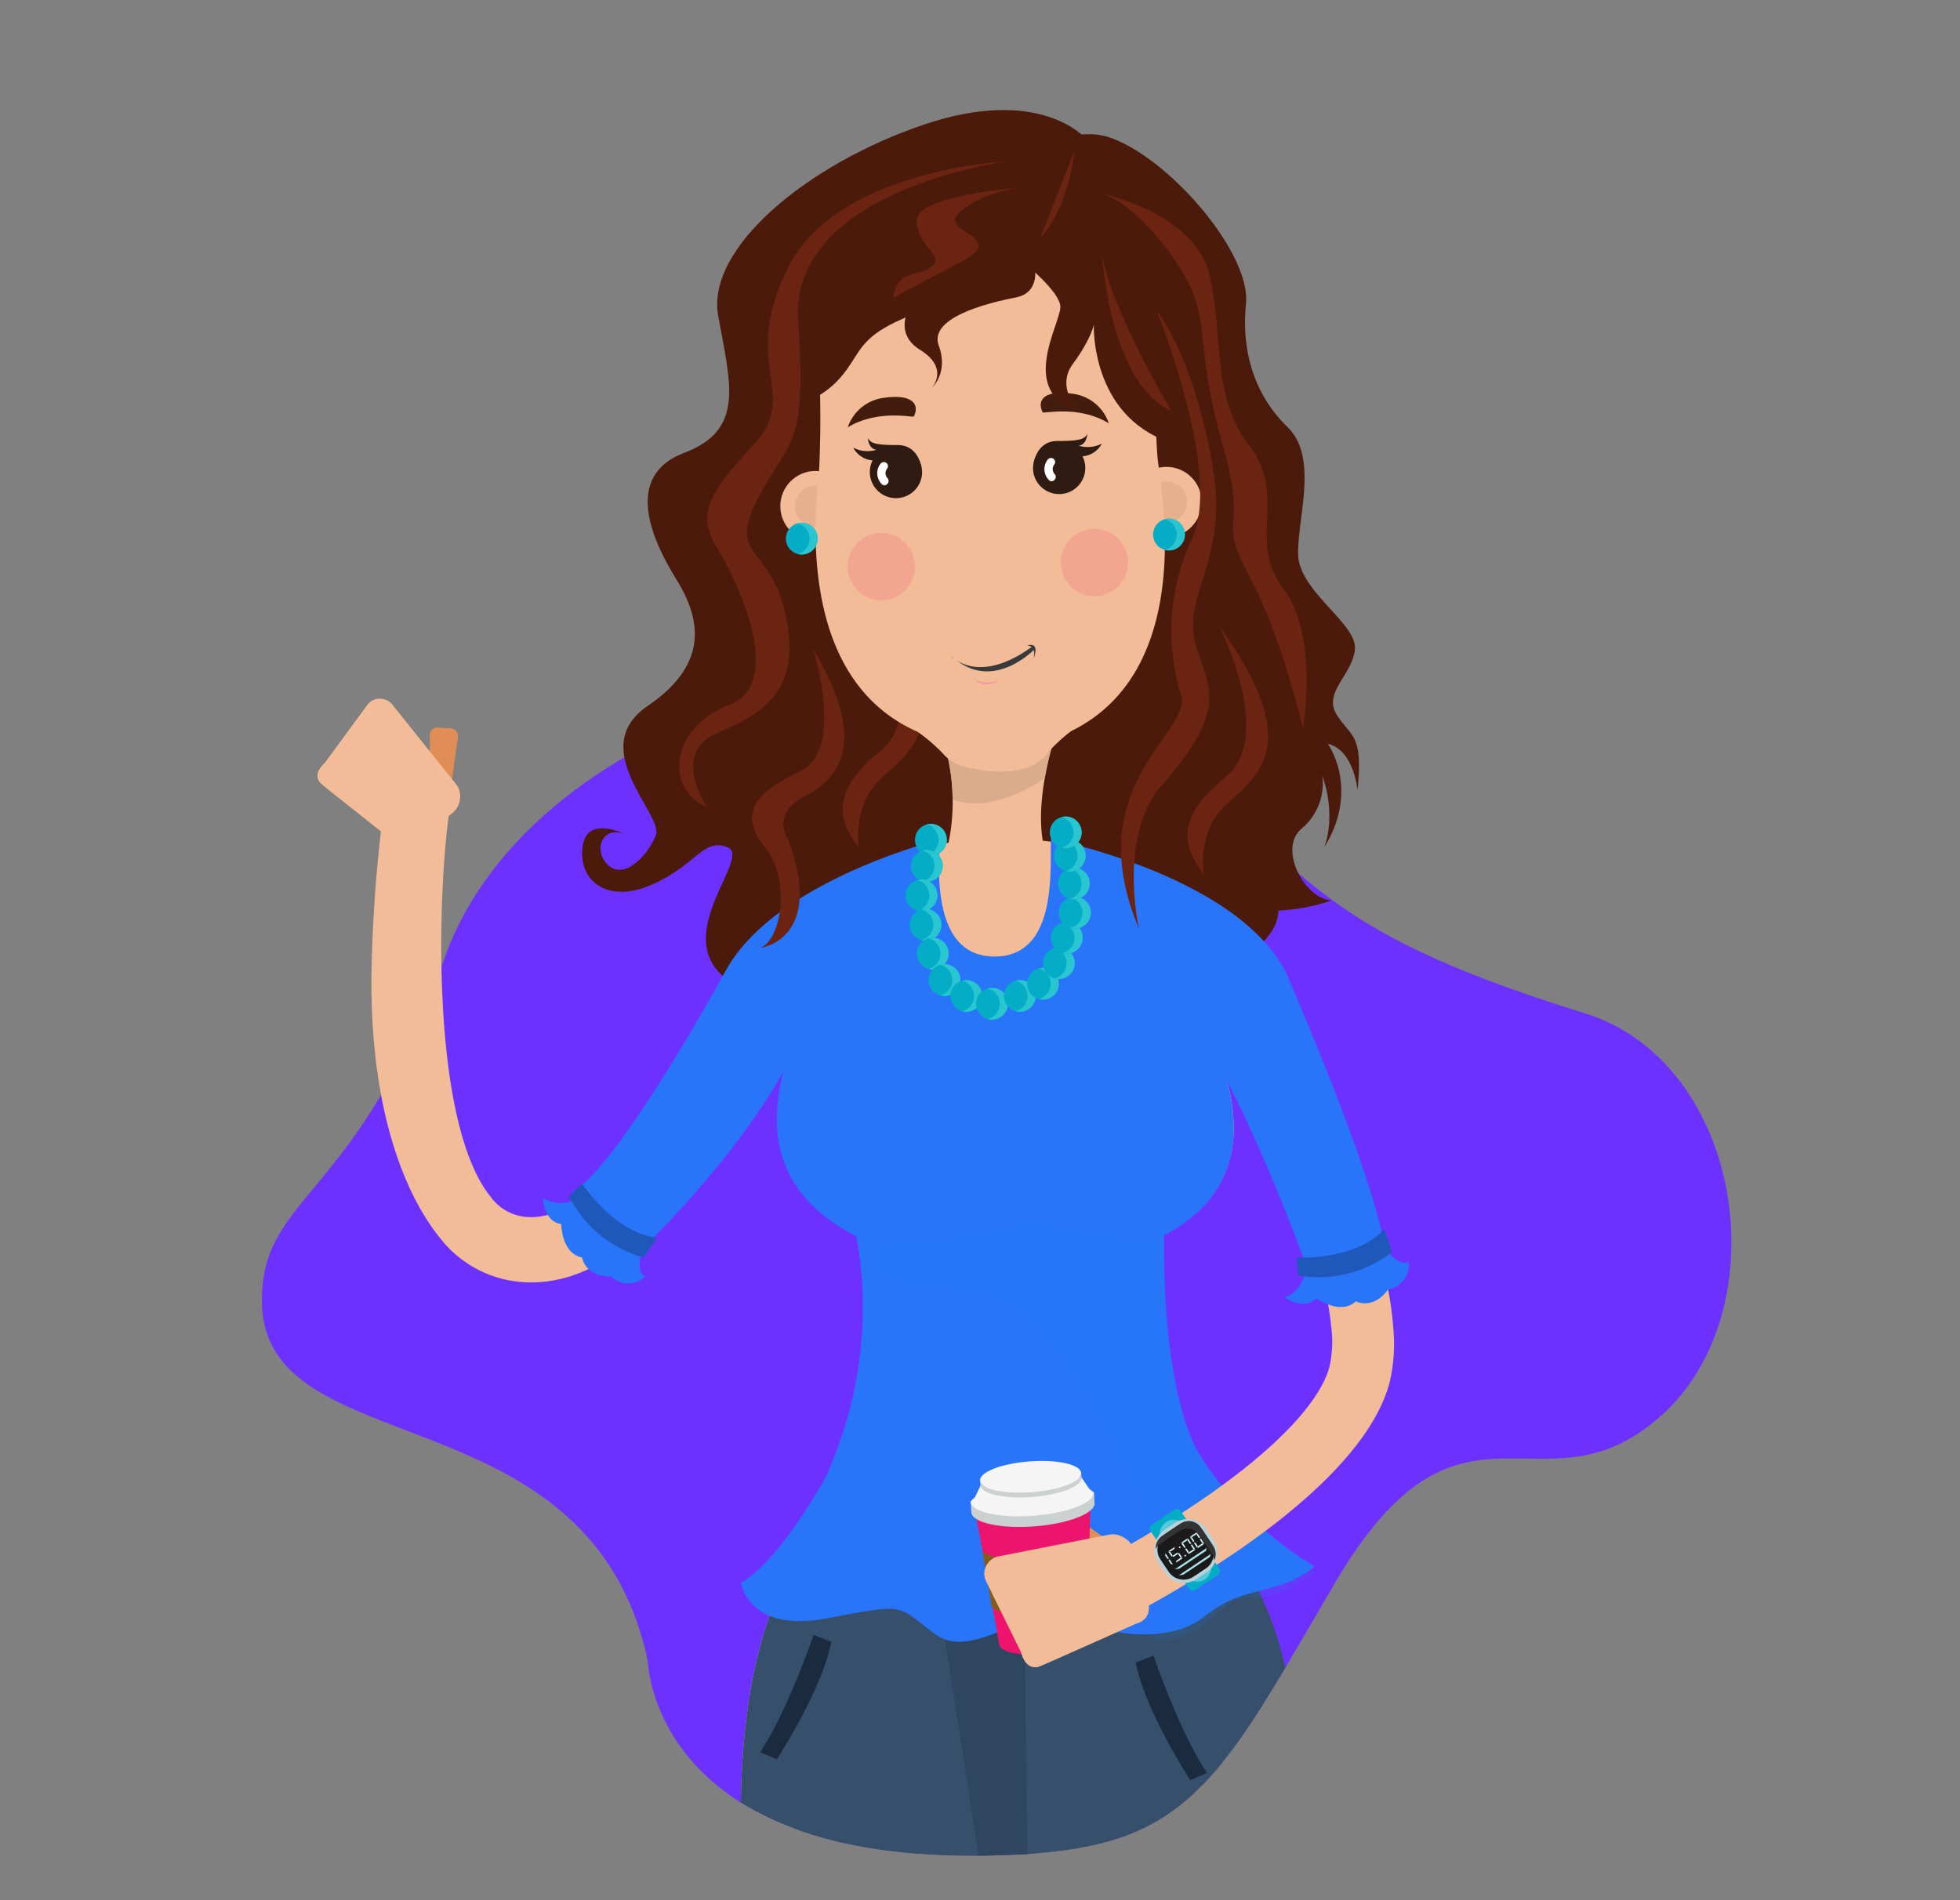 <svg xmlns="http://www.w3.org/2000/svg" xmlns:xlink="http://www.w3.org/1999/xlink" width="264" height="256" viewBox="0 0 264 256">
  <rect x="0" y="0" width="264" height="256" fill="#808080" stroke="none"/>
  <defs>
    <clipPath id="clip-path">
      <path id="Trazado_37070" data-name="Trazado 37070" d="M5539.74,967.368c-8.241-2.557,1.375-5.7-3.766-7.975l-5.064-118.542H5377.968l-16.431,62.939c0,29.4,5.146,41.3,0,55.537-11.9,32.913,0,32.358,0,46.744,0,22.4,44.244,11.807,51.979,48.586,0,0,.543,26.193,43.43,26.193,28.773,0,31.895-7.193,48.995-36.508s27.811-8.415,43.96-22.665S5561.166,974.017,5539.74,967.368Z" transform="translate(-5356.25 -840.851)" fill="none"/>
    </clipPath>
  </defs>
  <g id="Grupo_3997" data-name="Grupo 3997" transform="translate(-48 -120)">
    <g id="Grupo_3995" data-name="Grupo 3995">
      <rect id="Rectángulo_2130" data-name="Rectángulo 2130" width="264" height="256" transform="translate(48 120)" fill="none"/>
      <g id="Grupo_34610" data-name="Grupo 34610" transform="translate(-5278.263 -710.851)">
        <path id="Trazado_36959" data-name="Trazado 36959" d="M5414.783,1074.068s.543,26.193,43.43,26.193c28.772,0,31.894-7.193,48.994-36.508s27.811-8.415,43.96-22.665,11.266-47.661-10.16-54.311c-39.28-12.19-35.835-19.52-61.215-37.706s-80.392-2.919-92.288,29.993-24.7,32.03-24.7,46.416C5362.8,1047.881,5407.048,1037.288,5414.783,1074.068Z" transform="translate(-1.267 -19.41)" fill="#6d31ff"/>
        <g id="Grupo_34657" data-name="Grupo 34657" transform="translate(5356.25 840.851)">
          <g id="Grupo_34656" data-name="Grupo 34656" clip-path="url(#clip-path)">
            <g id="Grupo_34655" data-name="Grupo 34655" transform="translate(12.771 4.826)">
              <path id="Trazado_36960" data-name="Trazado 36960" d="M5457.006,1224.091s1-10.635,8.779-10.557,11.28,8.891,9.691,14.719,2.972,29.706.55,40.184-5.66,51.082-5.66,51.082l-9.891-5.074Z" transform="translate(-5388.49 -917.689)" fill="#f2bc98"/>
              <g id="Grupo_34610-2" data-name="Grupo 34610" transform="translate(52.023 393.448)">
                <path id="Trazado_36961" data-name="Trazado 36961" d="M5448.153,1360.038s8.747,14.219,20.661-25.525C5468.813,1334.513,5455.292,1364.9,5448.153,1360.038Z" transform="translate(-5438.802 -1334.513)" fill="#f7b3a6"/>
                <path id="Trazado_36962" data-name="Trazado 36962" d="M5469.378,1366.191l1.155.018-.933-14.232a10.894,10.894,0,0,1,.7-4.927s1.771-9.037-3.726-12.537c0,0-10.773,37.166-20.661,25.525,0,0-2.591.3-8.411,4.67,0,0-2.5,1.463.66,2.6l11.538,1.025s6.761,1.919,9.574-6.56c0,0,8.5-18.556,9.183-8.649Z" transform="translate(-5436.563 -1334.513)" fill="#04adc5"/>
                <path id="Trazado_36963" data-name="Trazado 36963" d="M5478.348,1372.357l-1.284.31.141.837,1.156.017Z" transform="translate(-5444.388 -1341.825)" fill="#155f69"/>
                <path id="Trazado_36964" data-name="Trazado 36964" d="M5456.3,1374.184c-2.59,2.809-6.6,1.685-6.6,1.685l-11.538-1.025c-1.186-.426-1.577-.9-1.6-1.322a3.608,3.608,0,0,0,2.4.731l11.139.844s4.064.854,6.2-.912" transform="translate(-5436.563 -1342.05)" fill="#155f69"/>
              </g>
              <path id="Trazado_36965" data-name="Trazado 36965" d="M5468.813,1332.587s-10.92,37.8-20.661,25.525a82.789,82.789,0,0,0,10.33-26.023l.057-7.541S5468.849,1328.267,5468.813,1332.587Z" transform="translate(-5386.779 -939.139)" fill="#f2bc98"/>
              <path id="Trazado_36966" data-name="Trazado 36966" d="M5502.8,1224.772s1-10.635,8.779-10.557,11.28,8.891,9.69,14.719,4.071,29.706,1.65,40.185-6.759,51.082-6.759,51.082l-9.891-5.074Z" transform="translate(-5397.338 -917.82)" fill="#f2bc98"/>
              <path id="Trazado_36967" data-name="Trazado 36967" d="M5474.821,1131.419h0c.468-12.95-5.765-18.411-11.038-20.715a9.535,9.535,0,0,0-3.263-1.311,16.769,16.769,0,0,0-3.568-.361c-.138-.007-.211-.008-.211-.008v.014c-9.673.243-11.345,10.319-11.222,19.415.137,10.2,3.494,86.979,15.563,91.929C5477.25,1227.014,5476.158,1154.587,5474.821,1131.419Z" transform="translate(-5386.27 -897.495)" fill="#f2bc98"/>
              <path id="Trazado_36968" data-name="Trazado 36968" d="M5451.03,1088.272s-8.891,8.67-8.247,38.154,11.553,83.824,11.553,83.824h17.876l.506-77.976Z" transform="translate(-5385.736 -893.485)" fill="#f2bc98"/>
              <path id="Trazado_36969" data-name="Trazado 36969" d="M5508.99,1090.317c-2.907-5.458-12.308-23.371-29.865-24.994-12.956-1.2-26.121,19.3-26.128,19.309-7.71,13.434-18.6,40.655,21.064,44.308l3.511.325C5532.76,1133.382,5509.278,1090.717,5508.99,1090.317Z" transform="translate(-5386.276 -889.041)" fill="#364f6b"/>
              <path id="Trazado_36970" data-name="Trazado 36970" d="M5470.568,1268.067c1.21-9.576,2.528-18.976,3.523-23.284,1.963-8.492-1.382-25.784-1.875-35.136l.022-3.387c4.178-23.789,2.746-50.358,4.151-78.85.5-12.95-6.178-18.411-11.83-20.715a10.628,10.628,0,0,0-3.5-1.311c-.593-.115-1.165-.195-1.724-.254l-7.3-14.812-1.009-2.046s-6.737,6.578-8.056,27.736c-.011.181-.022.36-.033.542q-.122,2.129-.167,4.452c-.017.886-.026,1.79-.023,2.72q0,1.322.033,2.7c.645,29.484,11.553,83.824,11.553,83.824h0l2.152,57.986" transform="translate(-5385.736 -893.485)" fill="#364f6b"/>
              <path id="Trazado_36971" data-name="Trazado 36971" d="M5520.959,1131.419h0c.468-12.95-5.764-18.411-11.038-20.715a9.528,9.528,0,0,0-3.263-1.311,16.767,16.767,0,0,0-3.568-.361c-.138-.007-.212-.008-.212-.008v.014c-9.673.243-11.345,10.319-11.222,19.415.137,10.2,3.493,86.979,15.564,91.929C5523.389,1227.014,5522.3,1154.587,5520.959,1131.419Z" transform="translate(-5395.184 -897.495)" fill="#f2bc98"/>
              <path id="Trazado_36972" data-name="Trazado 36972" d="M5516.707,1268.067c1.209-9.576,2.528-18.976,3.523-23.284,1.962-8.492-1.382-25.784-1.875-35.136l.021-3.387c4.178-23.789,2.746-50.358,4.151-78.85.5-12.95-6.179-18.411-11.83-20.715a10.638,10.638,0,0,0-3.5-1.311c-.592-.115-1.164-.195-1.723-.254l-7.3-14.812-1.008-2.046s-6.738,6.578-8.056,27.736c-.011.181-.022.36-.033.542q-.122,2.129-.167,4.452c-.017.886-.025,1.79-.023,2.72q0,1.322.033,2.7c.645,29.484,11.553,83.824,11.553,83.824h0l2.152,57.986" transform="translate(-5394.651 -893.485)" fill="#364f6b"/>
              <path id="Trazado_36973" data-name="Trazado 36973" d="M5476.058,1097.191l5.925,38.1,5.877.322-.471-37.766Z" transform="translate(-5392.171 -895.208)" fill="#1b2b3f" opacity="0.24"/>
              <path id="Trazado_36974" data-name="Trazado 36974" d="M5524.254,1090.4a49.155,49.155,0,0,1,2.191,43.91l-14.956-26.609Z" transform="translate(-5399.017 -893.895)" fill="#364f6b"/>
              <path id="Trazado_36975" data-name="Trazado 36975" d="M5513.083,959.655s17.3,11.827,11.94,19.2-15.991,14.956-22.372,11.284-3.969-32.406,4.815-33.39S5513.083,959.655,5513.083,959.655Z" transform="translate(-5396.614 -868.039)" fill="#4c1a0a"/>
              <path id="Trazado_36976" data-name="Trazado 36976" d="M5479.3,865.595l4.738-14.985s-6.076-7.11-21.729-1.819-29.36,16.622-27.714,25.76,3.655,15.357-4.569,18.461-4.386,11.693-1.1,16.993,4.589,11.373-3.828,17.108,2.206,14.691,1.1,17.433-4.215,6.028-6.409,4.019-.731-5.664,2.56-4.02c0,0-5.483-2.982-6.032,1.616s3.472,7.7,9.5,4.963,6.762-6.271,10.05-4.963-7.664,11.66-.365,17.573,23.538-14.189,38.633-6.089,20.627,0,20.627,0l2.328-79.621" transform="translate(-5380.619 -846.833)" fill="#4c1a0a"/>
              <path id="Trazado_36977" data-name="Trazado 36977" d="M5463.947,928.431s7.718,14.986.954,20.468-5.852,9.321-2.927,13.158c0,0-1.1-5.723,3.1-9.532S5475.605,944.513,5463.947,928.431Z" transform="translate(-5389.023 -862.6)" fill="#6b2411"/>
              <path id="Trazado_36978" data-name="Trazado 36978" d="M5475.905,860.326s14.76-11.739,22.823-9.058,19.154,15.594,18.482,22.417,1.37,12.541,5.587,16.627,1.337,12.212,1.437,17.164,7.9,9.3,7.654,12.729-4.386,5.856-2.437,8.908,3.55,2.495,2.787,10.115c0,0-.5-5.418-4-6.223,0,0,4.385,6.047-.488,13.934,0,0,1.706-3.961-.244-9.611a7.993,7.993,0,0,1-2.713,7.021c-3.378,2.681.276,9.5,3.932,9.747,0,0-16.331,6.309-23.761-7.932S5475.905,860.326,5475.905,860.326Z" transform="translate(-5392.142 -847.613)" fill="#4c1a0a"/>
              <path id="Trazado_36979" data-name="Trazado 36979" d="M5402.612,1026.949c-.328,0-.654-.009-.982-.028a15.412,15.412,0,0,1-11.293-5.951c-5.321-6.565-9.519-18.68-9.229-36.009a193.444,193.444,0,0,1,1.864-23.376l8.692,1.327c-1.7,11.185-2.682,42.425,5.5,52.523a6.591,6.591,0,0,0,4.964,2.707c7.079.4,14.676-8.3,24.317-24.515,7.906-13.3,5.64-10.248,5.693-10.385l10.89-6.231c-.228.583-.71,7.1-8.971,21.017C5422.667,1017.226,5413.185,1026.949,5402.612,1026.949Z" transform="translate(-5373.822 -869.006)" fill="#f2bc98"/>
              <path id="Trazado_36980" data-name="Trazado 36980" d="M5545.422,1038.383c-1.11-18.073-16.918-47.5-18.964-51.241l-7.345,4.018c.054.1,5.478,10.046,10.357,21.667,5.264,12.54,7.121,20.28,7.565,25,0,0,1.212,3.5,3.9,3.6S5545.422,1038.383,5545.422,1038.383Z" transform="translate(-5400.491 -873.944)" fill="#f2bc98"/>
              <path id="Trazado_36981" data-name="Trazado 36981" d="M5490.558,967.824h-13.89a27.567,27.567,0,0,0-.5-16.88l15.335.506S5488.062,961.661,5490.558,967.824Z" transform="translate(-5392.192 -866.95)" fill="#f2bc98"/>
              <path id="Trazado_36982" data-name="Trazado 36982" d="M5490.159,956.949a41.663,41.663,0,0,1,1.344-5.5l-15.335-.506a25.934,25.934,0,0,1,1.573,8.9C5482.252,961.454,5487.162,958.98,5490.159,956.949Z" transform="translate(-5392.192 -866.95)" fill="#dbac8c"/>
              <path id="Trazado_36983" data-name="Trazado 36983" d="M5493.625,974.779c10.18,11.452,28.944,37.476,6.238,47.734-4.66,14.893,5.979,31.723,5.979,31.723s-14.112,6.186-22.7,5.868c-.756-.027-3.083-.027-3.838,0-8.589.318-19.366-6.762-19.366-6.762s7.474-16.09,2.211-30.836c-23.911-10.816-5.771-35.837,3.378-48.16,0,0,3.389-5.484,8.3-5.457s12.212-.9,15.18,1.069A16.341,16.341,0,0,1,5493.625,974.779Z" transform="translate(-5387.192 -870.38)" fill="#f2bc98"/>
              <path id="Trazado_36984" data-name="Trazado 36984" d="M5492.988,974.313a16.62,16.62,0,0,0-4.715-4.891,7.159,7.159,0,0,0-2.581-.857c-.134,4.031.945,15.828-7.579,15.828-8.45,0-7.5-11.595-7.485-15.723-3.817,1.195-6.311,5.2-6.311,5.2-9.335,12.5-27.842,37.891-3.446,48.865,5.37,14.962-2.256,31.287-2.256,31.287s11,7.184,19.758,6.861c.771-.028,3.146-.028,3.917,0,8.763.323,23.162-5.954,23.162-5.954s-10.854-17.077-6.1-32.188C5522.518,1012.337,5503.374,985.932,5492.988,974.313Z" transform="translate(-5386.899 -870.354)" fill="#2975fa"/>
              <path id="Trazado_36985" data-name="Trazado 36985" d="M5459.715,1035.127l.984,19.26-1.725,4.061s-9,19.153-16.183,23.171c0,0,.94,6.837,11.646,4.789s9.221-1.832,14.423,2.08,12.61-4.161,17.793-2.08,13.626,3.7,18.56-.235c5.733-4.575,9.6-2.545,14.859-6.752,0,0-19.611-10.779-21.015-31.612Z" transform="translate(-5385.743 -883.216)" fill="#2975fa"/>
              <g id="Grupo_34611" data-name="Grupo 34611" transform="translate(62.345 48.622)">
                <circle id="Elipse_728" data-name="Elipse 728" cx="4.745" cy="4.745" r="4.745" fill="#f2bc98"/>
                <circle id="Elipse_729" data-name="Elipse 729" cx="2.784" cy="2.784" r="2.784" transform="translate(1.962 1.962)" fill="#e6b08c"/>
              </g>
              <g id="Grupo_34612" data-name="Grupo 34612" transform="translate(109.607 48.072)">
                <circle id="Elipse_730" data-name="Elipse 730" cx="4.745" cy="4.745" r="4.745" fill="#f2bc98"/>
                <circle id="Elipse_731" data-name="Elipse 731" cx="2.784" cy="2.784" r="2.784" transform="translate(1.962 1.962)" fill="#e6b08c"/>
              </g>
              <path id="Trazado_36986" data-name="Trazado 36986" d="M5501.424,896.228c-.549-3.923-.295-12.51-.148-16.289.047-.612.079-1.227.079-1.852a23.007,23.007,0,1,0-46.013,0,23.468,23.468,0,0,0,.312,3.8,143.4,143.4,0,0,1,.069,14.942c-.5,5.134-3.279,28.064,13.262,35.32a22.4,22.4,0,0,1,3.769,3.317,6.531,6.531,0,0,0,3.912,1.649c3.425.8,7.525.46,9.354-1.573a22.427,22.427,0,0,1,3.626-3.471C5505.87,924.131,5502.138,901.336,5501.424,896.228Z" transform="translate(-5388.149 -848.387)" fill="#f2bc98"/>
              <g id="Grupo_34619" data-name="Grupo 34619" transform="translate(71.412 38.097)">
                <g id="Grupo_34614" data-name="Grupo 34614" transform="translate(13.984 33.946)">
                  <g id="Grupo_34613" data-name="Grupo 34613" transform="translate(0 1.519)">
                    <path id="Trazado_36987" data-name="Trazado 36987" d="M5485.073,941.918a3.581,3.581,0,0,1-3.474-.2A2.439,2.439,0,0,0,5485.073,941.918Z" transform="translate(-5478.638 -938.728)" fill="#f09d9e"/>
                    <path id="Trazado_36988" data-name="Trazado 36988" d="M5478.44,938.014s-.53.1-.34.522C5478.1,938.536,5477.543,938,5478.44,938.014Z" transform="translate(-5477.929 -938.014)" fill="#e49d73"/>
                  </g>
                  <path id="Trazado_36989" data-name="Trazado 36989" d="M5491.427,938s.991-2.365-.884-1.768C5490.543,936.227,5491.859,936.149,5491.427,938Z" transform="translate(-5480.366 -936.13)" fill="#3a3a3a"/>
                  <path id="Trazado_36990" data-name="Trazado 36990" d="M5489.279,936.769s-5.488,5.77-10.737,1.359c0,0,3.514,3.294,10.276-1.608Z" transform="translate(-5478.047 -936.206)" fill="#3a3a3a"/>
                </g>
                <g id="Grupo_34616" data-name="Grupo 34616" transform="translate(0.761 6.083)">
                  <g id="Grupo_34615" data-name="Grupo 34615">
                    <path id="Trazado_36991" data-name="Trazado 36991" d="M5471.34,906.594a3.52,3.52,0,1,1-3.516-3.676A3.6,3.6,0,0,1,5471.34,906.594Z" transform="translate(-5462.073 -901.85)" fill="#2f1b11"/>
                    <path id="Trazado_36992" data-name="Trazado 36992" d="M5470.738,905.617s-.372-3.067-3.2-3.067-3.683-.2-4.035-.957c0,0,.05,1.464,1.158,1.589a4.153,4.153,0,0,1-3.127-.279,3.249,3.249,0,0,0,3.228,1.7C5467.234,904.516,5469.4,904.319,5470.738,905.617Z" transform="translate(-5461.538 -901.594)" fill="#2f1b11"/>
                  </g>
                  <path id="Trazado_36993" data-name="Trazado 36993" d="M5466.907,906.451a.983.983,0,0,0,.013,1.329c.48.532-.308,1.326-.79.79a2.085,2.085,0,0,1-.188-2.683.578.578,0,0,1,.765-.2.562.562,0,0,1,.2.764Z" transform="translate(-5462.311 -902.371)" fill="#fff"/>
                </g>
                <g id="Grupo_34618" data-name="Grupo 34618" transform="translate(24.974 5.534)">
                  <g id="Grupo_34617" data-name="Grupo 34617">
                    <path id="Trazado_36994" data-name="Trazado 36994" d="M5491.551,905.913a3.52,3.52,0,1,0,3.517-3.676A3.6,3.6,0,0,0,5491.551,905.913Z" transform="translate(-5491.551 -901.169)" fill="#2f1b11"/>
                    <path id="Trazado_36995" data-name="Trazado 36995" d="M5491.635,904.936s.372-3.067,3.2-3.067,3.682-.2,4.035-.957c0,0-.05,1.464-1.158,1.588a4.15,4.15,0,0,0,3.126-.278,3.249,3.249,0,0,1-3.228,1.7C5495.138,903.835,5492.969,903.638,5491.635,904.936Z" transform="translate(-5491.567 -900.913)" fill="#2f1b11"/>
                  </g>
                  <path id="Trazado_36996" data-name="Trazado 36996" d="M5494.816,905.77a.984.984,0,0,0,.013,1.329c.481.532-.308,1.326-.79.79a2.085,2.085,0,0,1-.189-2.682.58.58,0,0,1,.765-.2.562.562,0,0,1,.2.765Z" transform="translate(-5491.917 -901.69)" fill="#fff"/>
                </g>
                <path id="Trazado_36997" data-name="Trazado 36997" d="M5469.512,897.363c-.108.209-4.771-1.013-8.9,1.471a5.916,5.916,0,0,1,4.854-3.974C5469.375,894.286,5470.322,895.787,5469.512,897.363Z" transform="translate(-5460.598 -894.185)" fill="#421d0d"/>
                <path id="Trazado_36998" data-name="Trazado 36998" d="M5493.1,896.682c.107.209,4.771-1.013,8.9,1.472a5.915,5.915,0,0,0-4.854-3.974C5493.235,893.6,5492.288,895.106,5493.1,896.682Z" transform="translate(-5466.824 -894.054)" fill="#421d0d"/>
                <path id="Trazado_36999" data-name="Trazado 36999" d="M5496.172,921.309a4.538,4.538,0,1,0,4.537-4.536A4.538,4.538,0,0,0,5496.172,921.309Z" transform="translate(-5467.47 -898.444)" fill="#f07c80" opacity="0.37"/>
                <path id="Trazado_37000" data-name="Trazado 37000" d="M5469.671,921.99a4.538,4.538,0,1,1-4.538-4.537A4.537,4.537,0,0,1,5469.671,921.99Z" transform="translate(-5460.595 -898.575)" fill="#f07c80" opacity="0.37"/>
              </g>
              <path id="Trazado_37001" data-name="Trazado 37001" d="M5468.589,968.7s-26.312,6.5-30.178,21.185c-1.816,6.9,10.234,9.263,10.234,9.263s17.719-14.346,18.212-19.914A77.378,77.378,0,0,1,5468.589,968.7Z" transform="translate(-5384.861 -870.38)" fill="#2975fa"/>
              <path id="Trazado_37002" data-name="Trazado 37002" d="M5494.534,968.565s24.775,4.8,31.593,17.852c3.49,6.684-9.941,11.739-9.941,11.739s-19.245-12.906-19.765-18.788A67.447,67.447,0,0,0,5494.534,968.565Z" transform="translate(-5395.741 -870.354)" fill="#2975fa"/>
              <g id="Grupo_34621" data-name="Grupo 34621" transform="translate(0 79.302)">
                <path id="Trazado_37003" data-name="Trazado 37003" d="M5391.831,958.542l.853.054a.988.988,0,0,0,1.046-.922l.909-6.557a.989.989,0,0,0-.922-1.047l-1.837-.116a.99.99,0,0,0-1.046.923l.076,6.619A.989.989,0,0,0,5391.831,958.542Z" transform="translate(-5375.704 -946.06)" fill="#e08d56"/>
                <g id="Grupo_34620" data-name="Grupo 34620">
                  <path id="Trazado_37004" data-name="Trazado 37004" d="M5374,957.75c-.094-.083-1.476-1.185-1.555-1.283-.75-.945-.226-1.9.621-2.685l5.688-7.753a2.138,2.138,0,0,1,.862-.725,2.2,2.2,0,0,1,2.481.53l8.686,10.851a2.39,2.39,0,0,1,.5,1.271,2.958,2.958,0,0,1-1.286,2.787l-3.476,3.228c-1.811,1.986-3.076,1.508-3.9.614Z" transform="translate(-5372.08 -945.127)" fill="#f2bc98"/>
                </g>
              </g>
              <path id="Trazado_37005" data-name="Trazado 37005" d="M5478.025,862.737s.731,8.955-6.944,11.7-9.869,4.02-11.7,6.762-3.473,6.579-12.244,8.224c0,0,1.3-29.423,15.451-33.078S5478.025,862.737,5478.025,862.737Z" transform="translate(-5386.584 -848.515)" fill="#4c1a0a"/>
              <path id="Trazado_37006" data-name="Trazado 37006" d="M5487.2,868.154s7.188,5.352,7.066,7.793-5.727,11.456,2.559,14.015c0,0-3.289-3.167-.853-6.457s2.8-5.239,2.8-5.239S5498.282,890.45,5509,894.1c0,0,4.63-16.691-5.6-28.144S5484.028,861.331,5487.2,868.154Z" transform="translate(-5394.2 -849.341)" fill="#4c1a0a"/>
              <path id="Trazado_37007" data-name="Trazado 37007" d="M5487.11,866.949s2.225,5.474-2.051,6.3-11.742,2.837-10.385,6.491-.916,5.665-.916,5.665,2.415-2.626-1.63-5.117-1.374-7.323,1.63-7.774,8.719-4.179,6.136-6.883-14.074-8.24-8.419-10.59,25.207-4.668,30.325,3.985-1.623,10.119-1.623,10.119Z" transform="translate(-5390.987 -848.002)" fill="#4c1a0a"/>
              <path id="Trazado_37008" data-name="Trazado 37008" d="M5497.415,853.521l-4.584,11.685S5496.281,862.268,5497.415,853.521Z" transform="translate(-5395.412 -848.125)" fill="#6b2411"/>
              <path id="Trazado_37009" data-name="Trazado 37009" d="M5476.751,855.383s-22.719.966-29.51,14.119,1.686,17.281-4.745,24.081-7.527,9.611-4.969,13.779,9.5,18.282,1.646,21.276S5430.4,940,5436.249,942.4c0,0-5.117-7.313,1.462-10.044s11.148-6.021,9.138-15.707-8.022-7.676-3.737-15.9,6.541-6.31,5.382-23.94S5476.751,855.383,5476.751,855.383Z" transform="translate(-5383.749 -848.485)" fill="#6b2411"/>
              <path id="Trazado_37010" data-name="Trazado 37010" d="M5484.909,859.862s-13.551.952-13.546,4.389,3.892,4.753,1.979,6.218-4.49.2-5.175,4.215c0,0,2.622-1.484,9.222-4.919s-3.3-3.931-.259-6.642S5484.909,859.862,5484.909,859.862Z" transform="translate(-5390.647 -849.35)" fill="#6b2411"/>
              <path id="Trazado_37011" data-name="Trazado 37011" d="M5452.852,936.811s4.4,13.619-1.812,16.536-8.205,5.783-4.651,10.2,2.16,12.453-.615,13.551c0,0,8.764-1.095,3.726-14.618,0,0-2.481-3.426,2.271-5.825S5460.293,949.14,5452.852,936.811Z" transform="translate(-5386.1 -864.219)" fill="#6b2411"/>
              <path id="Trazado_37012" data-name="Trazado 37012" d="M5502.915,860.763s12.566,2.552,14.577,10.886.172,16.3,5.386,23.1-.334,12.73,4.542,19.176S5530.1,932.8,5530.1,932.8s-2.746-12.061-7.219-20.468-.086-5.374-3.559-17.581-2.009-15.5-4.019-20.527S5507.162,861.828,5502.915,860.763Z" transform="translate(-5397.361 -849.524)" fill="#6b2411"/>
              <path id="Trazado_37013" data-name="Trazado 37013" d="M5502.915,869.047s.677,18.643,9.455,22.625C5512.37,891.672,5502.915,875.731,5502.915,869.047Z" transform="translate(-5397.361 -851.125)" fill="#6b2411"/>
              <path id="Trazado_37014" data-name="Trazado 37014" d="M5511.056,880.386s8.86,21.845,4.771,30.617a29.325,29.325,0,0,0-1.474,21.225c1.453,4.865-13.848,12.157-5.7,31.349,0,0-2.859-12.464,3.015-19.195,9.353-10.718,6.275-13.237,4.631-19.023s2.829-9.97,2.768-19.29C5519.033,901.006,5516.015,886.861,5511.056,880.386Z" transform="translate(-5398.005 -853.316)" fill="#6b2411"/>
              <path id="Trazado_37015" data-name="Trazado 37015" d="M5521.521,932.83s7.717,14.985.953,20.468-5.85,9.321-2.926,13.159c0,0-1.1-5.723,3.1-9.532S5533.179,948.912,5521.521,932.83Z" transform="translate(-5400.148 -863.45)" fill="#6b2411"/>
              <g id="Grupo_34622" data-name="Grupo 34622" transform="translate(63.097 55.601)">
                <circle id="Elipse_732" data-name="Elipse 732" cx="2.14" cy="2.14" r="2.14" fill="#04adc5"/>
                <path id="Trazado_37016" data-name="Trazado 37016" d="M5452.809,915.751a2.135,2.135,0,0,0-.549.08,2.129,2.129,0,0,1,0,4.119,2.136,2.136,0,1,0,.549-4.2Z" transform="translate(-5450.669 -915.751)" fill="#29c5d1"/>
              </g>
              <g id="Grupo_34623" data-name="Grupo 34623" transform="translate(112.557 55.051)">
                <circle id="Elipse_733" data-name="Elipse 733" cx="2.14" cy="2.14" r="2.14" transform="translate(0 0)" fill="#04adc5"/>
                <path id="Trazado_37017" data-name="Trazado 37017" d="M5514.116,915.069a2.137,2.137,0,0,0-.55.081,2.129,2.129,0,0,1,0,4.119,2.137,2.137,0,1,0,.55-4.2Z" transform="translate(-5511.976 -915.069)" fill="#29c5d1"/>
              </g>
              <g id="Grupo_34624" data-name="Grupo 34624" transform="translate(88.967 393.997)">
                <path id="Trazado_37018" data-name="Trazado 37018" d="M5493.946,1360.719s8.747,14.219,20.661-25.525C5514.607,1335.194,5501.084,1365.577,5493.946,1360.719Z" transform="translate(-5484.595 -1335.194)" fill="#f7b3a6"/>
                <path id="Trazado_37019" data-name="Trazado 37019" d="M5515.172,1366.873l1.154.017-.933-14.232a10.891,10.891,0,0,1,.7-4.927s1.771-9.037-3.727-12.536c0,0-10.772,37.167-20.661,25.525,0,0-2.591.3-8.411,4.67,0,0-2.5,1.462.661,2.6l11.537,1.026s6.761,1.919,9.574-6.56c0,0,8.5-18.556,9.183-8.649Z" transform="translate(-5482.355 -1335.194)" fill="#04adc5"/>
                <path id="Trazado_37020" data-name="Trazado 37020" d="M5524.141,1373.038l-1.284.31.141.837,1.155.017Z" transform="translate(-5490.181 -1342.506)" fill="#155f69"/>
                <path id="Trazado_37021" data-name="Trazado 37021" d="M5502.094,1374.865c-2.589,2.809-6.6,1.685-6.6,1.685l-11.538-1.026c-1.186-.426-1.577-.9-1.6-1.322a3.61,3.61,0,0,0,2.4.731l11.14.844s4.064.854,6.2-.912" transform="translate(-5482.356 -1342.731)" fill="#155f69"/>
              </g>
              <path id="Trazado_37022" data-name="Trazado 37022" d="M5514.607,1333.269s-10.921,37.8-20.661,25.525a82.775,82.775,0,0,0,10.33-26.023l.058-7.541S5514.642,1328.948,5514.607,1333.269Z" transform="translate(-5395.627 -939.271)" fill="#f2bc98"/>
              <path id="Trazado_37023" data-name="Trazado 37023" d="M5457.006,1308.324h18.467l-.95,6.579h-17Z" transform="translate(-5388.49 -936.005)" fill="#1b2b3f"/>
              <path id="Trazado_37024" data-name="Trazado 37024" d="M5503.48,1307.26h18.467l-.95,6.579h-17Z" transform="translate(-5397.47 -935.799)" fill="#1b2b3f"/>
              <path id="Trazado_37025" data-name="Trazado 37025" d="M5459.95,1029.65s6.07,17-3.256,37.087c0,0,40.264-2.582,50.789-3.042,0,0-5.826-7.542-4.953-34.045Z" transform="translate(-5388.43 -882.158)" fill="#2975fa"/>
              <path id="Trazado_37026" data-name="Trazado 37026" d="M5505.935,1057.605c.235.2.371.316.371.316-2.319-9.469-2.213-23.234-2.213-23.234-11.045,1.013-16-3.663-21.559-1.535s-16.4,2.291-16.4,2.291-5.091,5.723,8.4,6.156a29.576,29.576,0,0,1,10.07,2.492c.026.029,24.165,28.169,17.938,44.873a13.057,13.057,0,0,0,9.049-3.9c4.239-4.144,4.344.713,12.809-5.332A39.231,39.231,0,0,1,5505.935,1057.605Z" transform="translate(-5390.072 -882.726)" fill="#2379e0" opacity="0.14"/>
              <path id="Trazado_37027" data-name="Trazado 37027" d="M5541.475,1049.726a22.154,22.154,0,0,1-.549,7.1c-4.423,16.189-35.1,31.484-38.586,33.175l-3.655-7.532a151.726,151.726,0,0,0,16.239-9.458c10.2-6.868,16.562-13.4,17.926-18.391a15.516,15.516,0,0,0,.238-5.446s.607-4.014,3.885-3.223A6.911,6.911,0,0,1,5541.475,1049.726Z" transform="translate(-5396.543 -885.287)" fill="#f2bc98"/>
              <g id="Grupo_34635" data-name="Grupo 34635" transform="translate(87.962 181.997)">
                <path id="Trazado_37028" data-name="Trazado 37028" d="M5501.723,1086.825l.488-.806a1.093,1.093,0,0,0-.368-1.495l-5.95-4.235a1.091,1.091,0,0,0-1.494.367l-1.051,1.738a1.091,1.091,0,0,0,.368,1.494l6.513,3.3A1.091,1.091,0,0,0,5501.723,1086.825Z" transform="translate(-5483.443 -1073.909)" fill="#e08d56"/>
                <g id="Grupo_34633" data-name="Grupo 34633">
                  <g id="Grupo_34625" data-name="Grupo 34625" transform="translate(0.398 4.259)">
                    <path id="Trazado_37029" data-name="Trazado 37029" d="M5481.6,1078.894l3.469,19.265c.076.992,2.777,1.592,6.042,1.345s5.841-1.246,5.767-2.238l.525-19.568Z" transform="translate(-5481.602 -1077.698)" fill="#ed146d"/>
                  </g>
                  <g id="Grupo_34626" data-name="Grupo 34626" transform="translate(0.03 4.226)">
                    <path id="Trazado_37030" data-name="Trazado 37030" d="M5497.75,1077.657l-16.6,1.256.078,1.438,16.6-1.256Z" transform="translate(-5481.146 -1077.657)" fill="#cbd0d1"/>
                  </g>
                  <g id="Grupo_34627" data-name="Grupo 34627" transform="translate(0.109 3.711)">
                    <path id="Trazado_37031" data-name="Trazado 37031" d="M5497.846,1078.971c.106,1.391-3.524,2.8-8.108,3.15s-8.389-.5-8.494-1.894c.918-1.073,3.524-2.805,8.112-3.152s7.408.963,8.49,1.9" transform="translate(-5481.244 -1077.018)" fill="#cbd0d1"/>
                  </g>
                  <g id="Grupo_34628" data-name="Grupo 34628" transform="translate(0 2.276)">
                    <path id="Trazado_37032" data-name="Trazado 37032" d="M5497.711,1077.192c.106,1.4-3.525,2.8-8.108,3.151s-8.388-.5-8.494-1.9c.918-1.07,3.524-2.805,8.112-3.152s7.409.963,8.49,1.9" transform="translate(-5481.109 -1075.239)" fill="#f5f5f5"/>
                  </g>
                  <g id="Grupo_34629" data-name="Grupo 34629" transform="translate(0.334 2.27)">
                    <path id="Trazado_37033" data-name="Trazado 37033" d="M5481.523,1078.422l1.028-2.159,13.623-1.031,1.343,1.979Z" transform="translate(-5481.523 -1075.232)" fill="#f5f5f5"/>
                  </g>
                  <g id="Grupo_34630" data-name="Grupo 34630" transform="translate(1.287 1.616)">
                    <path id="Trazado_37034" data-name="Trazado 37034" d="M5489.67,1077c-3.766.285-6.88-.406-6.966-1.551l.049.655c.086,1.142,3.2,1.84,6.967,1.555s6.737-1.443,6.651-2.585l-.05-.656c.087,1.144-2.89,2.3-6.651,2.582" transform="translate(-5482.704 -1074.422)" fill="#cbd0d1"/>
                  </g>
                  <g id="Grupo_34631" data-name="Grupo 34631" transform="translate(1.285)">
                    <path id="Trazado_37035" data-name="Trazado 37035" d="M5496.321,1074.035c.087,1.144-2.89,2.3-6.651,2.582s-6.88-.406-6.966-1.551,2.888-2.3,6.654-2.584,6.878.414,6.964,1.553" transform="translate(-5482.702 -1072.418)" fill="#f5f5f5"/>
                  </g>
                  <g id="Grupo_34632" data-name="Grupo 34632" transform="translate(1.604 11.069)">
                    <path id="Trazado_37036" data-name="Trazado 37036" d="M5490.422,1088.194c-2.41.182-5.922.24-7.324-.964l1.227,7.519c1.27,1.1,4.465,1.042,6.66.875s5.351-.592,6.442-1.867l.087-7.618c-1.2,1.4-4.685,1.873-7.091,2.055" transform="translate(-5483.098 -1086.139)" fill="#825d1e"/>
                  </g>
                </g>
                <g id="Grupo_34634" data-name="Grupo 34634" transform="translate(1.85 9.886)">
                  <path id="Trazado_37037" data-name="Trazado 37037" d="M5492.713,1101.676c-.129.05-1.913.839-2.048.865-1.308.252-1.972-.748-2.309-1.978l-4.681-9.519a2.372,2.372,0,0,1-.269-1.214,2.431,2.431,0,0,1,1.785-2.156l15.048-2.958a2.642,2.642,0,0,1,1.5.161,3.266,3.266,0,0,1,2.07,2.68l1.382,5.047c1.019,2.786-.1,3.78-1.392,4.133Z" transform="translate(-5483.401 -1084.673)" fill="#f2bc98"/>
                </g>
              </g>
              <path id="Trazado_37038" data-name="Trazado 37038" d="M5438.675,988.367l-3.447,1.914s-14.1,25.858-20.331,29.422c0,0,2.8,6.092,9.259,7.8,0,0,18.07-17.329,22.229-31.376C5449.414,985.9,5438.675,988.367,5438.675,988.367Z" transform="translate(-5380.354 -874.13)" fill="#2975fa"/>
              <path id="Trazado_37039" data-name="Trazado 37039" d="M5530.448,990.693s12.227,27.911,13.322,37.308c0,0-6.151,3.533-10.477,2.437,0,0-9.31-25.981-16.393-33.813C5516.9,996.625,5522.6,995.725,5530.448,990.693Z" transform="translate(-5400.063 -874.63)" fill="#2975fa"/>
              <path id="Trazado_37040" data-name="Trazado 37040" d="M5416.586,1027.422s-4.264,2.8-6.823.853c0,0,0,3.168,2.437,3.534,0,0,.019,3.977,2.812,4.507,0,0,.355,2.558,3.888,2.558a3.342,3.342,0,0,0,4.63,0s-1.462-.365-.366-3.776S5416.586,1027.422,5416.586,1027.422Z" transform="translate(-5379.361 -881.727)" fill="#2975fa"/>
              <path id="Trazado_37041" data-name="Trazado 37041" d="M5415.844,1026.128s4.375,6.651,10.1,7.26l-1.828,2.678a16.037,16.037,0,0,1-10.05-8.285Z" transform="translate(-5380.194 -881.477)" fill="#1f58bb"/>
              <path id="Trazado_37042" data-name="Trazado 37042" d="M5536.912,1037.214s-.271,5.095-3.358,6c0,0,2.55,1.878,4.29.133,0,0,3.213,2.343,5.3.409,0,0,2.271,1.23,4.367-1.615a3.341,3.341,0,0,0,2.745-3.727s-1.162.96-3.258-1.946S5536.912,1037.214,5536.912,1037.214Z" transform="translate(-5403.281 -883.258)" fill="#2975fa"/>
              <path id="Trazado_37043" data-name="Trazado 37043" d="M5535.517,1037.549s7.95.419,11.836-3.831l1.073,3.059a16.039,16.039,0,0,1-12.631,3.18Z" transform="translate(-5403.66 -882.944)" fill="#1f58bb"/>
              <g id="Grupo_34636" data-name="Grupo 34636" transform="translate(80.487 96.175)">
                <circle id="Elipse_734" data-name="Elipse 734" cx="2.14" cy="2.14" r="2.14" transform="translate(0 0)" fill="#04adc5"/>
                <path id="Trazado_37044" data-name="Trazado 37044" d="M5474.365,966.042a2.1,2.1,0,0,0-.55.081,2.129,2.129,0,0,1,0,4.119,2.137,2.137,0,1,0,.55-4.2Z" transform="translate(-5472.225 -966.042)" fill="#29c5d1"/>
              </g>
              <g id="Grupo_34637" data-name="Grupo 34637" transform="translate(79.938 99.692)">
                <circle id="Elipse_735" data-name="Elipse 735" cx="2.14" cy="2.14" r="2.14" transform="translate(0 0)" fill="#04adc5"/>
                <path id="Trazado_37045" data-name="Trazado 37045" d="M5473.684,970.4a2.136,2.136,0,0,0-.55.081,2.129,2.129,0,0,1,0,4.119,2.136,2.136,0,1,0,.55-4.2Z" transform="translate(-5471.544 -970.401)" fill="#29c5d1"/>
              </g>
              <g id="Grupo_34638" data-name="Grupo 34638" transform="translate(79.232 103.658)">
                <circle id="Elipse_736" data-name="Elipse 736" cx="2.14" cy="2.14" r="2.14" fill="#04adc5"/>
                <path id="Trazado_37046" data-name="Trazado 37046" d="M5472.809,975.317a2.133,2.133,0,0,0-.55.08,2.129,2.129,0,0,1,0,4.119,2.136,2.136,0,1,0,.55-4.2Z" transform="translate(-5470.669 -975.317)" fill="#29c5d1"/>
              </g>
              <g id="Grupo_34639" data-name="Grupo 34639" transform="translate(79.768 107.628)">
                <circle id="Elipse_737" data-name="Elipse 737" cx="2.14" cy="2.14" r="2.14" fill="#04adc5"/>
                <path id="Trazado_37047" data-name="Trazado 37047" d="M5473.474,980.238a2.143,2.143,0,0,0-.55.08,2.129,2.129,0,0,1,0,4.119,2.136,2.136,0,1,0,.55-4.2Z" transform="translate(-5471.334 -980.238)" fill="#29c5d1"/>
              </g>
              <g id="Grupo_34640" data-name="Grupo 34640" transform="translate(80.733 111.51)">
                <circle id="Elipse_738" data-name="Elipse 738" cx="2.14" cy="2.14" r="2.14" fill="#04adc5"/>
                <path id="Trazado_37048" data-name="Trazado 37048" d="M5474.669,985.05a2.128,2.128,0,0,0-.549.08,2.129,2.129,0,0,1,0,4.119,2.093,2.093,0,0,0,.549.081,2.14,2.14,0,1,0,0-4.28Z" transform="translate(-5472.529 -985.05)" fill="#29c5d1"/>
              </g>
              <g id="Grupo_34641" data-name="Grupo 34641" transform="translate(82.323 115.074)">
                <circle id="Elipse_739" data-name="Elipse 739" cx="2.14" cy="2.14" r="2.14" transform="translate(0 0)" fill="#04adc5"/>
                <path id="Trazado_37049" data-name="Trazado 37049" d="M5476.641,989.467a2.136,2.136,0,0,0-.55.08,2.129,2.129,0,0,1,0,4.12,2.136,2.136,0,1,0,.55-4.2Z" transform="translate(-5474.501 -989.467)" fill="#29c5d1"/>
              </g>
              <g id="Grupo_34642" data-name="Grupo 34642" transform="translate(85.258 117.213)">
                <circle id="Elipse_740" data-name="Elipse 740" cx="2.14" cy="2.14" r="2.14" transform="translate(0 0)" fill="#04adc5"/>
                <path id="Trazado_37050" data-name="Trazado 37050" d="M5480.279,992.119a2.13,2.13,0,0,0-.55.081,2.129,2.129,0,0,1,0,4.119,2.136,2.136,0,1,0,.55-4.2Z" transform="translate(-5478.139 -992.119)" fill="#29c5d1"/>
              </g>
              <g id="Grupo_34643" data-name="Grupo 34643" transform="translate(88.723 118.259)">
                <circle id="Elipse_741" data-name="Elipse 741" cx="2.14" cy="2.14" r="2.14" transform="translate(0 0)" fill="#04adc5"/>
                <path id="Trazado_37051" data-name="Trazado 37051" d="M5484.573,993.415a2.134,2.134,0,0,0-.55.081,2.129,2.129,0,0,1,0,4.119,2.137,2.137,0,1,0,.55-4.2Z" transform="translate(-5482.433 -993.415)" fill="#29c5d1"/>
              </g>
              <g id="Grupo_34644" data-name="Grupo 34644" transform="translate(92.463 117.213)">
                <circle id="Elipse_742" data-name="Elipse 742" cx="2.14" cy="2.14" r="2.14" transform="translate(0 0)" fill="#04adc5"/>
                <path id="Trazado_37052" data-name="Trazado 37052" d="M5489.209,992.119a2.126,2.126,0,0,0-.549.081,2.129,2.129,0,0,1,0,4.119,2.136,2.136,0,1,0,.549-4.2Z" transform="translate(-5487.069 -992.119)" fill="#29c5d1"/>
              </g>
              <g id="Grupo_34645" data-name="Grupo 34645" transform="translate(95.58 115.569)">
                <circle id="Elipse_743" data-name="Elipse 743" cx="2.14" cy="2.14" r="2.14" fill="#04adc5"/>
                <path id="Trazado_37053" data-name="Trazado 37053" d="M5493.073,990.081a2.124,2.124,0,0,0-.549.08,2.129,2.129,0,0,1,0,4.119,2.093,2.093,0,0,0,.549.081,2.14,2.14,0,0,0,0-4.28Z" transform="translate(-5490.933 -990.081)" fill="#29c5d1"/>
              </g>
              <g id="Grupo_34646" data-name="Grupo 34646" transform="translate(97.72 112.795)">
                <circle id="Elipse_744" data-name="Elipse 744" cx="2.14" cy="2.14" r="2.14" transform="translate(0 0)" fill="#04adc5"/>
                <path id="Trazado_37054" data-name="Trazado 37054" d="M5495.726,986.642a2.136,2.136,0,0,0-.55.08,2.129,2.129,0,0,1,0,4.12,2.137,2.137,0,1,0,.55-4.2Z" transform="translate(-5493.585 -986.642)" fill="#29c5d1"/>
              </g>
              <g id="Grupo_34647" data-name="Grupo 34647" transform="translate(98.792 109.37)">
                <circle id="Elipse_745" data-name="Elipse 745" cx="2.14" cy="2.14" r="2.14" transform="translate(0 0)" fill="#04adc5"/>
                <path id="Trazado_37055" data-name="Trazado 37055" d="M5497.055,982.4a2.13,2.13,0,0,0-.55.081,2.129,2.129,0,0,1,0,4.119,2.137,2.137,0,1,0,.55-4.2Z" transform="translate(-5494.915 -982.397)" fill="#29c5d1"/>
              </g>
              <g id="Grupo_34648" data-name="Grupo 34648" transform="translate(99.86 105.981)">
                <circle id="Elipse_746" data-name="Elipse 746" cx="2.14" cy="2.14" r="2.14" fill="#04adc5"/>
                <path id="Trazado_37056" data-name="Trazado 37056" d="M5498.378,978.2a2.118,2.118,0,0,0-.549.08,2.129,2.129,0,0,1,0,4.119,2.1,2.1,0,0,0,.549.08,2.14,2.14,0,1,0,0-4.279Z" transform="translate(-5496.238 -978.196)" fill="#29c5d1"/>
              </g>
              <g id="Grupo_34649" data-name="Grupo 34649" transform="translate(99.749 102.067)">
                <circle id="Elipse_747" data-name="Elipse 747" cx="2.14" cy="2.14" r="2.14" fill="#04adc5"/>
                <path id="Trazado_37057" data-name="Trazado 37057" d="M5498.24,973.345a2.127,2.127,0,0,0-.55.08,2.129,2.129,0,0,1,0,4.119,2.136,2.136,0,1,0,.55-4.2Z" transform="translate(-5496.1 -973.345)" fill="#29c5d1"/>
              </g>
              <g id="Grupo_34650" data-name="Grupo 34650" transform="translate(99.199 98.315)">
                <circle id="Elipse_748" data-name="Elipse 748" cx="2.14" cy="2.14" r="2.14" transform="translate(0 0)" fill="#04adc5"/>
                <path id="Trazado_37058" data-name="Trazado 37058" d="M5497.558,968.694a2.13,2.13,0,0,0-.549.081,2.129,2.129,0,0,1,0,4.119,2.136,2.136,0,1,0,.549-4.2Z" transform="translate(-5495.418 -968.694)" fill="#29c5d1"/>
              </g>
              <g id="Grupo_34651" data-name="Grupo 34651" transform="translate(98.649 95.178)">
                <circle id="Elipse_749" data-name="Elipse 749" cx="2.14" cy="2.14" r="2.14" fill="#04adc5"/>
                <path id="Trazado_37059" data-name="Trazado 37059" d="M5496.877,964.806a2.123,2.123,0,0,0-.549.08,2.129,2.129,0,0,1,0,4.119,2.09,2.09,0,0,0,.549.081,2.14,2.14,0,0,0,0-4.28Z" transform="translate(-5494.737 -964.806)" fill="#29c5d1"/>
              </g>
              <path id="Trazado_37060" data-name="Trazado 37060" d="M5453.194,1101.467s-3.411,10.073-7.188,15.8l2.231.975s6.187-9.522,7.338-15.848Z" transform="translate(-5386.365 -896.034)" fill="#1b2b3f"/>
              <path id="Trazado_37061" data-name="Trazado 37061" d="M5511.085,1104.928s3.411,10.073,7.188,15.8l-2.23.975s-6.187-9.522-7.339-15.848Z" transform="translate(-5398.479 -896.703)" fill="#1b2b3f"/>
              <g id="Grupo_34654" data-name="Grupo 34654" transform="translate(111.474 188.223)">
                <rect id="Rectángulo_3761" data-name="Rectángulo 3761" width="4.876" height="10.555" rx="0.566" transform="translate(0.402 2.71) rotate(-33.764)" fill="#04adc5"/>
                <rect id="Rectángulo_3762" data-name="Rectángulo 3762" width="3.963" height="9.319" rx="1.982" transform="translate(1.213 3.101) rotate(-33.764)" fill="#55c8d9"/>
                <rect id="Rectángulo_3763" data-name="Rectángulo 3763" width="7.894" height="7.894" rx="3.029" transform="translate(6.563 0.436) rotate(56.236)" fill="#b7d2d9"/>
                <g id="Grupo_34652" data-name="Grupo 34652" transform="translate(0.678 1.114)">
                  <rect id="Rectángulo_3764" data-name="Rectángulo 3764" width="6.917" height="6.917" rx="2.423" transform="translate(5.75) rotate(56.236)" fill="#1a1a1a"/>
                  <path id="Trazado_37062" data-name="Trazado 37062" d="M5515.4,1082.784l-2.5,1.672a1.957,1.957,0,0,0-.862,1.767,1.947,1.947,0,0,1,.66-.75l2.5-1.671a1.957,1.957,0,0,1,2.712.539l1.67,2.5a1.942,1.942,0,0,1,.324.945,1.955,1.955,0,0,0-.121-1.962l-1.671-2.5A1.958,1.958,0,0,0,5515.4,1082.784Z" transform="translate(-5511.275 -1081.698)" fill="#333"/>
                </g>
                <g id="Grupo_34653" data-name="Grupo 34653" transform="translate(2.699 3.399)">
                  <path id="Trazado_37063" data-name="Trazado 37063" d="M5513.9,1088.576l-.3-.444.055-.278.437.652-.021.1Zm.321.119.435.649-.277-.055-.3-.444.035-.174Z" transform="translate(-5513.599 -1085.026)" fill="#d2f0f4"/>
                  <path id="Trazado_37064" data-name="Trazado 37064" d="M5514.559,1088.051l-.436-.651.277.055.3.443-.035.174Zm.443-1.28-.053.276-.539.36-.274-.056Zm1.035,1.549-.867.579.054-.275.538-.361Zm-.718-.761.14.026-.028.14-.579.386-.138-.028.027-.138Zm.294.06.434.65-.277-.055-.3-.444.037-.174Z" transform="translate(-5513.7 -1084.817)" fill="#d2f0f4"/>
                  <path id="Trazado_37065" data-name="Trazado 37065" d="M5515.97,1086.944l-.112-.166.167-.111.111.166Zm.751,1.124-.111-.166.167-.111.111.166Z" transform="translate(-5514.035 -1084.797)" fill="#d2f0f4"/>
                  <path id="Trazado_37066" data-name="Trazado 37066" d="M5516.84,1086.466l-.035.174-.1-.02-.436-.652.277.055Zm.477.713-.055.277-.434-.649.019-.106.174.035Zm-.172-1.841-.052.276-.539.36-.275-.057Zm1.036,1.55-.867.579.054-.276.538-.36Zm-.549-.89-.019.1-.176-.033-.3-.444.055-.278Zm.56.838-.277-.056-.3-.443.036-.175.1.024Z" transform="translate(-5514.114 -1084.54)" fill="#d2f0f4"/>
                  <path id="Trazado_37067" data-name="Trazado 37067" d="M5518.32,1085.476l-.035.173-.1-.02-.436-.652.277.055Zm.477.713-.055.278-.434-.65.019-.106.174.035Zm-.172-1.84-.052.275-.539.361-.275-.056Zm1.036,1.549-.867.579.053-.276.539-.36Zm-.55-.89-.019.1-.175-.033-.3-.444.055-.277Zm.56.838-.277-.056-.3-.443.036-.175.1.024Z" transform="translate(-5514.399 -1084.349)" fill="#d2f0f4"/>
                </g>
                <path id="Trazado_37068" data-name="Trazado 37068" d="M5515.207,1089.826l4.322-2.889-.117.4-3.593,2.4Z" transform="translate(-5511.21 -1081.45)" fill="#a8e3eb"/>
                <path id="Trazado_37069" data-name="Trazado 37069" d="M5515.88,1090.833l4.322-2.889-.118.4-3.593,2.4Z" transform="translate(-5511.34 -1081.644)" fill="#a8e3eb"/>
              </g>
            </g>
          </g>
        </g>
      </g>
    </g>
  </g>
</svg>
